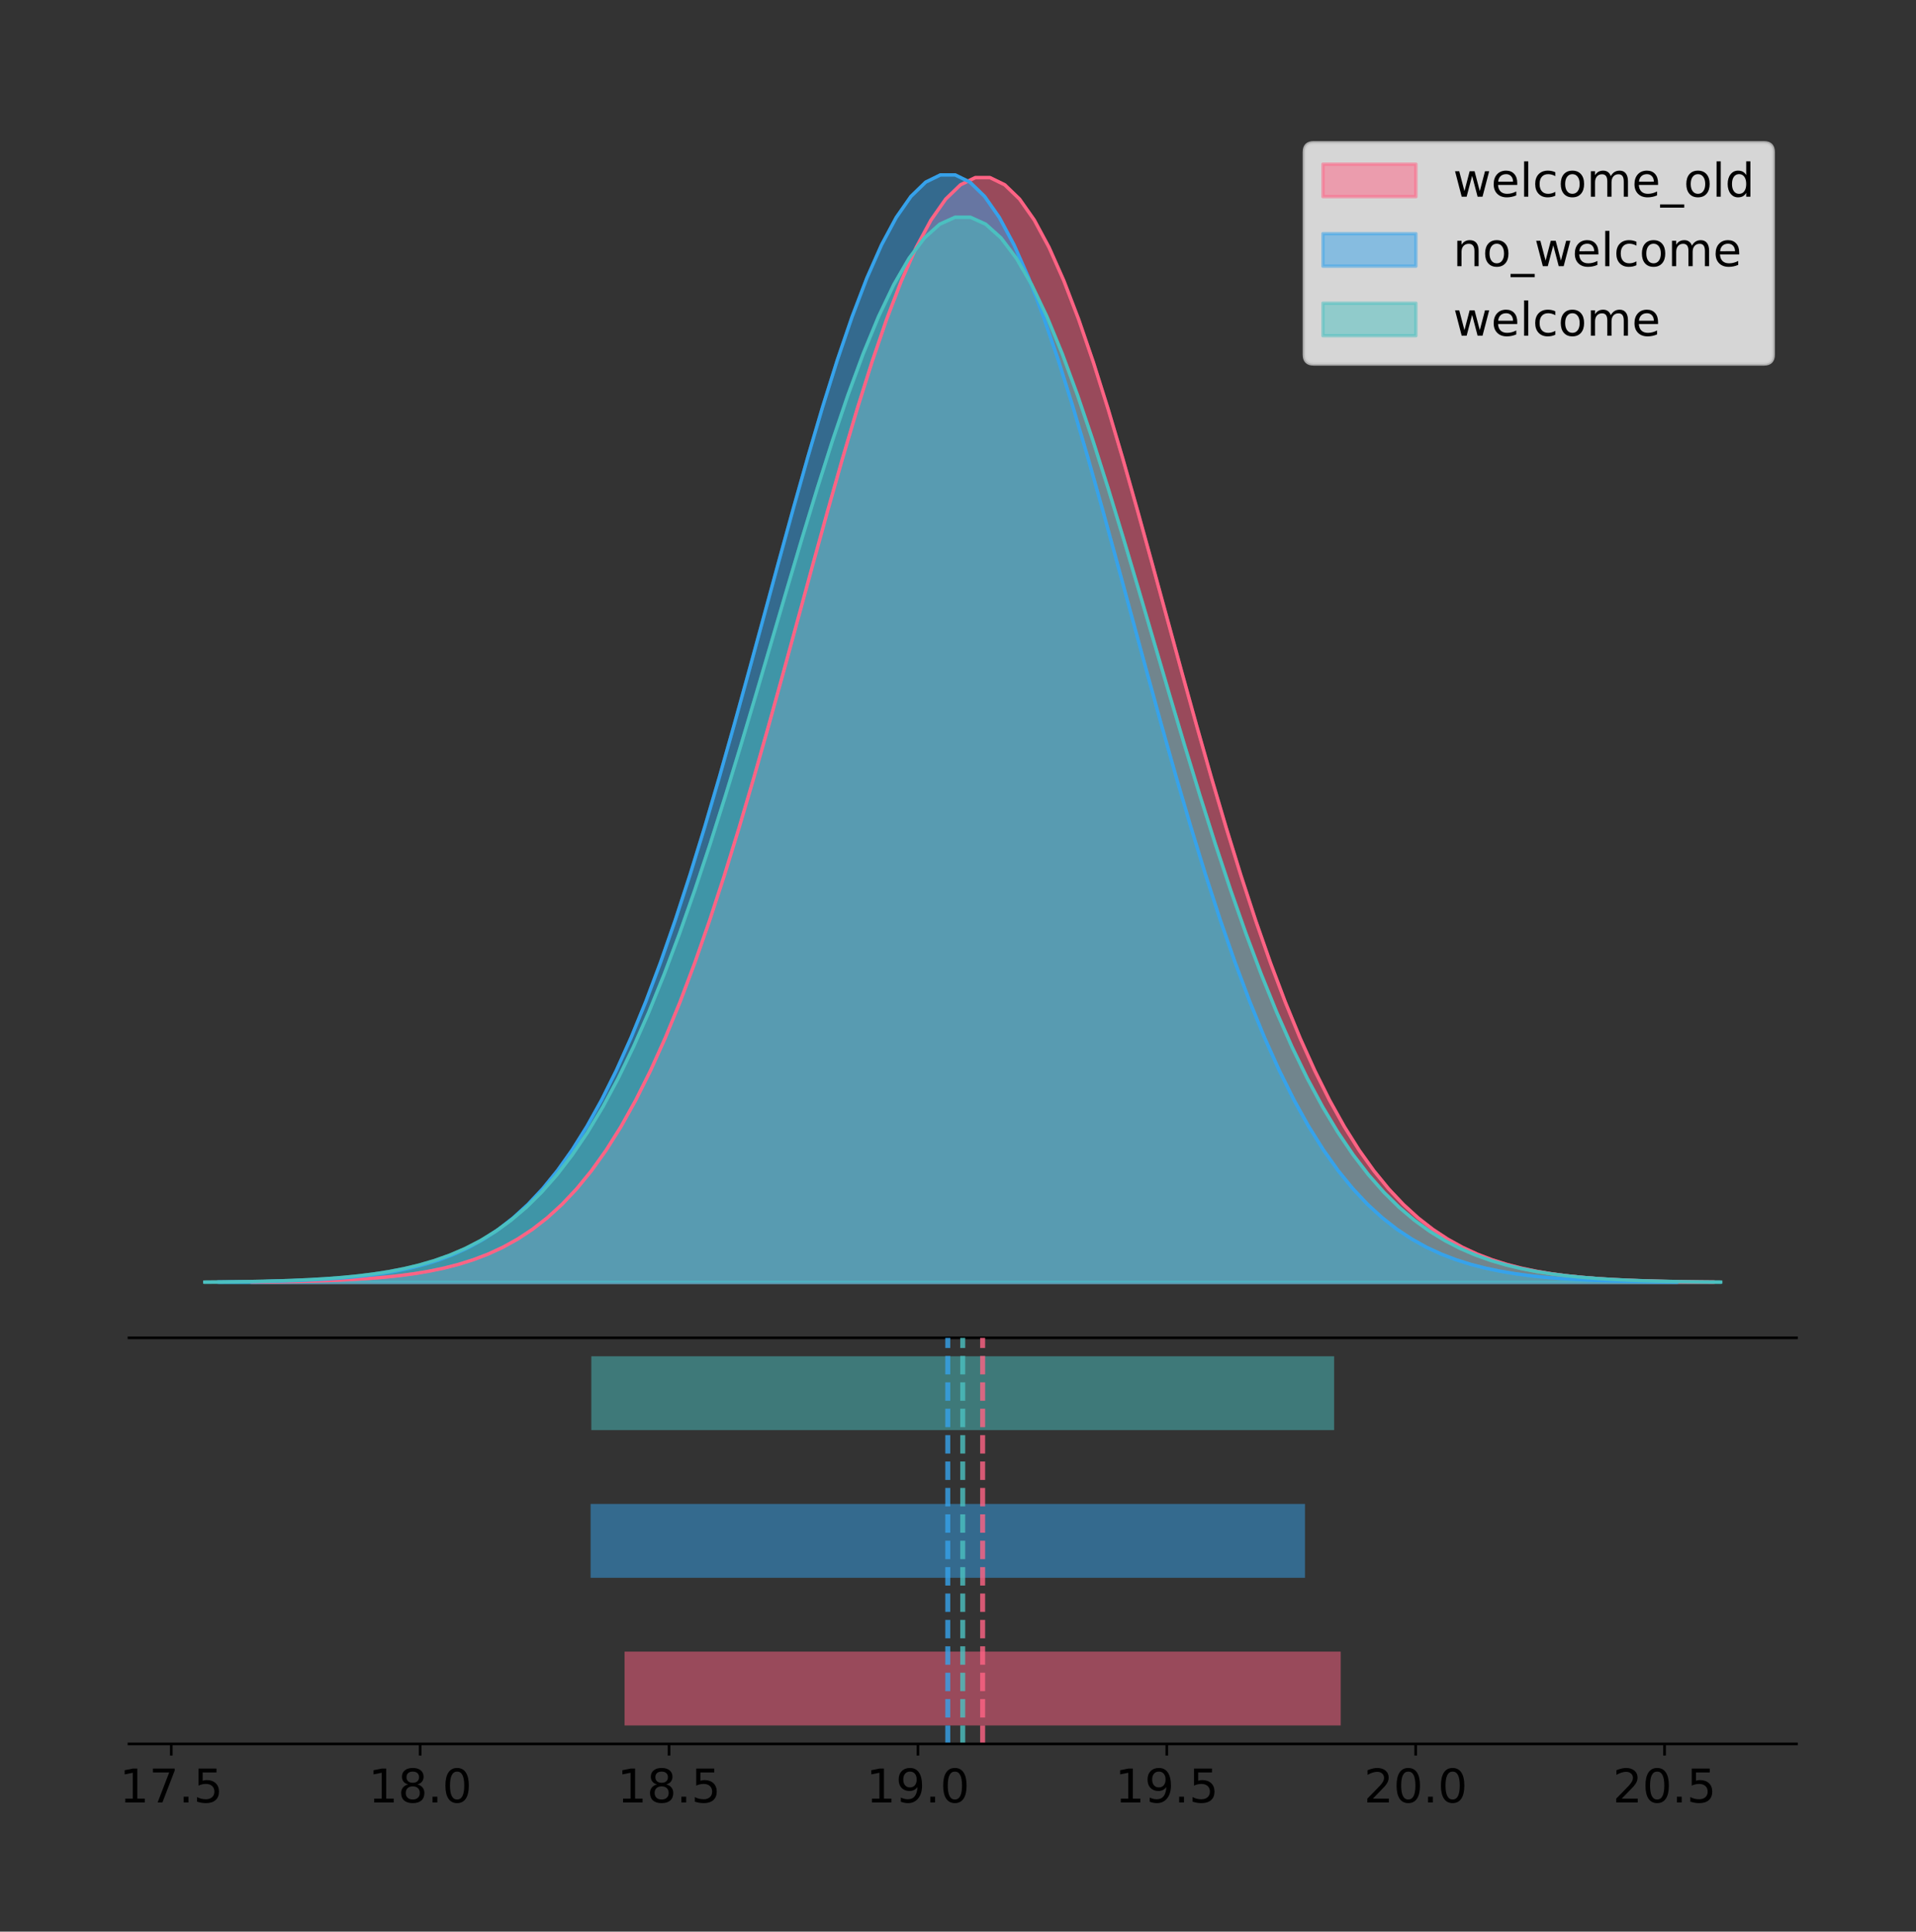 <?xml version="1.0" encoding="utf-8" standalone="no"?>
<!DOCTYPE svg PUBLIC "-//W3C//DTD SVG 1.1//EN"
  "http://www.w3.org/Graphics/SVG/1.1/DTD/svg11.dtd">
<!-- Created with matplotlib (https://matplotlib.org/) -->
<svg height="581.789pt" version="1.1" viewBox="0 0 577.043 581.789" width="577.043pt" xmlns="http://www.w3.org/2000/svg" xmlns:xlink="http://www.w3.org/1999/xlink">
 <rect x="0" y="0" width="577.043" height="581.789" fill="#333333" stroke="none"/>
 <defs>
  <style type="text/css">
*{stroke-linecap:butt;stroke-linejoin:round;}
  </style>
 </defs>
 <g id="figure_1">
  <g id="patch_1">
   <path d="M 0 581.789 
L 577.043 581.789 
L 577.043 0 
L 0 0 
z
" style="fill:none;"/>
  </g>
  <g id="axes_1">
   <g id="patch_2">
    <path d="M 38.843 402.93 
L 541.043 402.93 
L 541.043 36 
L 38.843 36 
z
" style="fill:none;"/>
   </g>
   <g id="PolyCollection_1">
    <defs>
     <path d="M 75.854 -195.538 
L 75.854 -195.65 
L 80.301 -195.692 
L 84.747 -195.748 
L 89.193 -195.824 
L 93.639 -195.924 
L 98.085 -196.056 
L 102.531 -196.229 
L 106.977 -196.453 
L 111.424 -196.741 
L 115.87 -197.111 
L 120.316 -197.58 
L 124.762 -198.173 
L 129.208 -198.915 
L 133.654 -199.837 
L 138.101 -200.977 
L 142.547 -202.373 
L 146.993 -204.072 
L 151.439 -206.125 
L 155.885 -208.585 
L 160.331 -211.512 
L 164.778 -214.969 
L 169.224 -219.02 
L 173.67 -223.731 
L 178.116 -229.167 
L 182.562 -235.39 
L 187.008 -242.457 
L 191.454 -250.417 
L 195.901 -259.311 
L 200.347 -269.163 
L 204.793 -279.984 
L 209.239 -291.765 
L 213.685 -304.476 
L 218.131 -318.064 
L 222.578 -332.449 
L 227.024 -347.527 
L 231.47 -363.168 
L 235.916 -379.215 
L 240.362 -395.488 
L 244.808 -411.786 
L 249.254 -427.89 
L 253.701 -443.569 
L 258.147 -458.583 
L 262.593 -472.689 
L 267.039 -485.652 
L 271.485 -497.244 
L 275.931 -507.257 
L 280.378 -515.506 
L 284.824 -521.836 
L 289.27 -526.126 
L 293.716 -528.291 
L 298.162 -528.291 
L 302.608 -526.126 
L 307.054 -521.836 
L 311.501 -515.506 
L 315.947 -507.257 
L 320.393 -497.244 
L 324.839 -485.652 
L 329.285 -472.689 
L 333.731 -458.583 
L 338.178 -443.569 
L 342.624 -427.89 
L 347.07 -411.786 
L 351.516 -395.488 
L 355.962 -379.215 
L 360.408 -363.168 
L 364.854 -347.527 
L 369.301 -332.449 
L 373.747 -318.064 
L 378.193 -304.476 
L 382.639 -291.765 
L 387.085 -279.984 
L 391.531 -269.163 
L 395.978 -259.311 
L 400.424 -250.417 
L 404.87 -242.457 
L 409.316 -235.39 
L 413.762 -229.167 
L 418.208 -223.731 
L 422.654 -219.02 
L 427.101 -214.969 
L 431.547 -211.512 
L 435.993 -208.585 
L 440.439 -206.125 
L 444.885 -204.072 
L 449.331 -202.373 
L 453.778 -200.977 
L 458.224 -199.837 
L 462.67 -198.915 
L 467.116 -198.173 
L 471.562 -197.58 
L 476.008 -197.111 
L 480.454 -196.741 
L 484.901 -196.453 
L 489.347 -196.229 
L 493.793 -196.056 
L 498.239 -195.924 
L 502.685 -195.824 
L 507.131 -195.748 
L 511.578 -195.692 
L 516.024 -195.65 
L 516.024 -195.538 
L 516.024 -195.538 
L 511.578 -195.538 
L 507.131 -195.538 
L 502.685 -195.538 
L 498.239 -195.538 
L 493.793 -195.538 
L 489.347 -195.538 
L 484.901 -195.538 
L 480.454 -195.538 
L 476.008 -195.538 
L 471.562 -195.538 
L 467.116 -195.538 
L 462.67 -195.538 
L 458.224 -195.538 
L 453.778 -195.538 
L 449.331 -195.538 
L 444.885 -195.538 
L 440.439 -195.538 
L 435.993 -195.538 
L 431.547 -195.538 
L 427.101 -195.538 
L 422.654 -195.538 
L 418.208 -195.538 
L 413.762 -195.538 
L 409.316 -195.538 
L 404.87 -195.538 
L 400.424 -195.538 
L 395.978 -195.538 
L 391.531 -195.538 
L 387.085 -195.538 
L 382.639 -195.538 
L 378.193 -195.538 
L 373.747 -195.538 
L 369.301 -195.538 
L 364.854 -195.538 
L 360.408 -195.538 
L 355.962 -195.538 
L 351.516 -195.538 
L 347.07 -195.538 
L 342.624 -195.538 
L 338.178 -195.538 
L 333.731 -195.538 
L 329.285 -195.538 
L 324.839 -195.538 
L 320.393 -195.538 
L 315.947 -195.538 
L 311.501 -195.538 
L 307.054 -195.538 
L 302.608 -195.538 
L 298.162 -195.538 
L 293.716 -195.538 
L 289.27 -195.538 
L 284.824 -195.538 
L 280.378 -195.538 
L 275.931 -195.538 
L 271.485 -195.538 
L 267.039 -195.538 
L 262.593 -195.538 
L 258.147 -195.538 
L 253.701 -195.538 
L 249.254 -195.538 
L 244.808 -195.538 
L 240.362 -195.538 
L 235.916 -195.538 
L 231.47 -195.538 
L 227.024 -195.538 
L 222.578 -195.538 
L 218.131 -195.538 
L 213.685 -195.538 
L 209.239 -195.538 
L 204.793 -195.538 
L 200.347 -195.538 
L 195.901 -195.538 
L 191.454 -195.538 
L 187.008 -195.538 
L 182.562 -195.538 
L 178.116 -195.538 
L 173.67 -195.538 
L 169.224 -195.538 
L 164.778 -195.538 
L 160.331 -195.538 
L 155.885 -195.538 
L 151.439 -195.538 
L 146.993 -195.538 
L 142.547 -195.538 
L 138.101 -195.538 
L 133.654 -195.538 
L 129.208 -195.538 
L 124.762 -195.538 
L 120.316 -195.538 
L 115.87 -195.538 
L 111.424 -195.538 
L 106.977 -195.538 
L 102.531 -195.538 
L 98.085 -195.538 
L 93.639 -195.538 
L 89.193 -195.538 
L 84.747 -195.538 
L 80.301 -195.538 
L 75.854 -195.538 
z
" id="m15dce38a5e" style="stroke:#ff6384;stroke-opacity:0.5;"/>
    </defs>
    <g clip-path="url(#p33abbabe41)">
     <use style="fill:#ff6384;fill-opacity:0.5;stroke:#ff6384;stroke-opacity:0.5;" x="0" xlink:href="#m15dce38a5e" y="581.789"/>
    </g>
   </g>
   <g id="PolyCollection_2">
    <defs>
     <path d="M 65.901 -195.538 
L 65.901 -195.65 
L 70.337 -195.692 
L 74.772 -195.749 
L 79.207 -195.825 
L 83.642 -195.925 
L 88.077 -196.058 
L 92.513 -196.23 
L 96.948 -196.455 
L 101.383 -196.744 
L 105.818 -197.115 
L 110.254 -197.585 
L 114.689 -198.179 
L 119.124 -198.923 
L 123.559 -199.848 
L 127.995 -200.99 
L 132.43 -202.39 
L 136.865 -204.093 
L 141.3 -206.151 
L 145.736 -208.617 
L 150.171 -211.552 
L 154.606 -215.017 
L 159.041 -219.078 
L 163.476 -223.801 
L 167.912 -229.25 
L 172.347 -235.488 
L 176.782 -242.572 
L 181.217 -250.552 
L 185.653 -259.468 
L 190.088 -269.344 
L 194.523 -280.192 
L 198.958 -292.002 
L 203.394 -304.744 
L 207.829 -318.365 
L 212.264 -332.786 
L 216.699 -347.901 
L 221.134 -363.58 
L 225.57 -379.667 
L 230.005 -395.98 
L 234.44 -412.318 
L 238.875 -428.462 
L 243.311 -444.18 
L 247.746 -459.23 
L 252.181 -473.372 
L 256.616 -486.366 
L 261.052 -497.987 
L 265.487 -508.025 
L 269.922 -516.294 
L 274.357 -522.64 
L 278.793 -526.94 
L 283.228 -529.111 
L 287.663 -529.111 
L 292.098 -526.94 
L 296.533 -522.64 
L 300.969 -516.294 
L 305.404 -508.025 
L 309.839 -497.987 
L 314.274 -486.366 
L 318.71 -473.372 
L 323.145 -459.23 
L 327.58 -444.18 
L 332.015 -428.462 
L 336.451 -412.318 
L 340.886 -395.98 
L 345.321 -379.667 
L 349.756 -363.58 
L 354.191 -347.901 
L 358.627 -332.786 
L 363.062 -318.365 
L 367.497 -304.744 
L 371.932 -292.002 
L 376.368 -280.192 
L 380.803 -269.344 
L 385.238 -259.468 
L 389.673 -250.552 
L 394.109 -242.572 
L 398.544 -235.488 
L 402.979 -229.25 
L 407.414 -223.801 
L 411.85 -219.078 
L 416.285 -215.017 
L 420.72 -211.552 
L 425.155 -208.617 
L 429.59 -206.151 
L 434.026 -204.093 
L 438.461 -202.39 
L 442.896 -200.99 
L 447.331 -199.848 
L 451.767 -198.923 
L 456.202 -198.179 
L 460.637 -197.585 
L 465.072 -197.115 
L 469.508 -196.744 
L 473.943 -196.455 
L 478.378 -196.23 
L 482.813 -196.058 
L 487.248 -195.925 
L 491.684 -195.825 
L 496.119 -195.749 
L 500.554 -195.692 
L 504.989 -195.65 
L 504.989 -195.538 
L 504.989 -195.538 
L 500.554 -195.538 
L 496.119 -195.538 
L 491.684 -195.538 
L 487.248 -195.538 
L 482.813 -195.538 
L 478.378 -195.538 
L 473.943 -195.538 
L 469.508 -195.538 
L 465.072 -195.538 
L 460.637 -195.538 
L 456.202 -195.538 
L 451.767 -195.538 
L 447.331 -195.538 
L 442.896 -195.538 
L 438.461 -195.538 
L 434.026 -195.538 
L 429.59 -195.538 
L 425.155 -195.538 
L 420.72 -195.538 
L 416.285 -195.538 
L 411.85 -195.538 
L 407.414 -195.538 
L 402.979 -195.538 
L 398.544 -195.538 
L 394.109 -195.538 
L 389.673 -195.538 
L 385.238 -195.538 
L 380.803 -195.538 
L 376.368 -195.538 
L 371.932 -195.538 
L 367.497 -195.538 
L 363.062 -195.538 
L 358.627 -195.538 
L 354.191 -195.538 
L 349.756 -195.538 
L 345.321 -195.538 
L 340.886 -195.538 
L 336.451 -195.538 
L 332.015 -195.538 
L 327.58 -195.538 
L 323.145 -195.538 
L 318.71 -195.538 
L 314.274 -195.538 
L 309.839 -195.538 
L 305.404 -195.538 
L 300.969 -195.538 
L 296.533 -195.538 
L 292.098 -195.538 
L 287.663 -195.538 
L 283.228 -195.538 
L 278.793 -195.538 
L 274.357 -195.538 
L 269.922 -195.538 
L 265.487 -195.538 
L 261.052 -195.538 
L 256.616 -195.538 
L 252.181 -195.538 
L 247.746 -195.538 
L 243.311 -195.538 
L 238.875 -195.538 
L 234.44 -195.538 
L 230.005 -195.538 
L 225.57 -195.538 
L 221.134 -195.538 
L 216.699 -195.538 
L 212.264 -195.538 
L 207.829 -195.538 
L 203.394 -195.538 
L 198.958 -195.538 
L 194.523 -195.538 
L 190.088 -195.538 
L 185.653 -195.538 
L 181.217 -195.538 
L 176.782 -195.538 
L 172.347 -195.538 
L 167.912 -195.538 
L 163.476 -195.538 
L 159.041 -195.538 
L 154.606 -195.538 
L 150.171 -195.538 
L 145.736 -195.538 
L 141.3 -195.538 
L 136.865 -195.538 
L 132.43 -195.538 
L 127.995 -195.538 
L 123.559 -195.538 
L 119.124 -195.538 
L 114.689 -195.538 
L 110.254 -195.538 
L 105.818 -195.538 
L 101.383 -195.538 
L 96.948 -195.538 
L 92.513 -195.538 
L 88.077 -195.538 
L 83.642 -195.538 
L 79.207 -195.538 
L 74.772 -195.538 
L 70.337 -195.538 
L 65.901 -195.538 
z
" id="m3695a8d9b0" style="stroke:#36a2eb;stroke-opacity:0.5;"/>
    </defs>
    <g clip-path="url(#p33abbabe41)">
     <use style="fill:#36a2eb;fill-opacity:0.5;stroke:#36a2eb;stroke-opacity:0.5;" x="0" xlink:href="#m3695a8d9b0" y="581.789"/>
    </g>
   </g>
   <g id="PolyCollection_3">
    <defs>
     <path d="M 61.67 -195.538 
L 61.67 -195.646 
L 66.282 -195.686 
L 70.893 -195.741 
L 75.505 -195.814 
L 80.116 -195.91 
L 84.728 -196.038 
L 89.339 -196.204 
L 93.951 -196.42 
L 98.563 -196.698 
L 103.174 -197.054 
L 107.786 -197.507 
L 112.397 -198.078 
L 117.009 -198.793 
L 121.62 -199.683 
L 126.232 -200.782 
L 130.843 -202.128 
L 135.455 -203.766 
L 140.067 -205.745 
L 144.678 -208.117 
L 149.29 -210.939 
L 153.901 -214.272 
L 158.513 -218.178 
L 163.124 -222.72 
L 167.736 -227.961 
L 172.348 -233.96 
L 176.959 -240.774 
L 181.571 -248.449 
L 186.182 -257.023 
L 190.794 -266.522 
L 195.405 -276.955 
L 200.017 -288.314 
L 204.629 -300.569 
L 209.24 -313.669 
L 213.852 -327.538 
L 218.463 -342.075 
L 223.075 -357.155 
L 227.686 -372.626 
L 232.298 -388.316 
L 236.91 -404.029 
L 241.521 -419.556 
L 246.133 -434.672 
L 250.744 -449.147 
L 255.356 -462.748 
L 259.967 -475.245 
L 264.579 -486.422 
L 269.191 -496.076 
L 273.802 -504.029 
L 278.414 -510.132 
L 283.025 -514.268 
L 287.637 -516.356 
L 292.248 -516.356 
L 296.86 -514.268 
L 301.472 -510.132 
L 306.083 -504.029 
L 310.695 -496.076 
L 315.306 -486.422 
L 319.918 -475.245 
L 324.529 -462.748 
L 329.141 -449.147 
L 333.753 -434.672 
L 338.364 -419.556 
L 342.976 -404.029 
L 347.587 -388.316 
L 352.199 -372.626 
L 356.81 -357.155 
L 361.422 -342.075 
L 366.034 -327.538 
L 370.645 -313.669 
L 375.257 -300.569 
L 379.868 -288.314 
L 384.48 -276.955 
L 389.091 -266.522 
L 393.703 -257.023 
L 398.315 -248.449 
L 402.926 -240.774 
L 407.538 -233.96 
L 412.149 -227.961 
L 416.761 -222.72 
L 421.372 -218.178 
L 425.984 -214.272 
L 430.596 -210.939 
L 435.207 -208.117 
L 439.819 -205.745 
L 444.43 -203.766 
L 449.042 -202.128 
L 453.653 -200.782 
L 458.265 -199.683 
L 462.877 -198.793 
L 467.488 -198.078 
L 472.1 -197.507 
L 476.711 -197.054 
L 481.323 -196.698 
L 485.934 -196.42 
L 490.546 -196.204 
L 495.158 -196.038 
L 499.769 -195.91 
L 504.381 -195.814 
L 508.992 -195.741 
L 513.604 -195.686 
L 518.215 -195.646 
L 518.215 -195.538 
L 518.215 -195.538 
L 513.604 -195.538 
L 508.992 -195.538 
L 504.381 -195.538 
L 499.769 -195.538 
L 495.158 -195.538 
L 490.546 -195.538 
L 485.934 -195.538 
L 481.323 -195.538 
L 476.711 -195.538 
L 472.1 -195.538 
L 467.488 -195.538 
L 462.877 -195.538 
L 458.265 -195.538 
L 453.653 -195.538 
L 449.042 -195.538 
L 444.43 -195.538 
L 439.819 -195.538 
L 435.207 -195.538 
L 430.596 -195.538 
L 425.984 -195.538 
L 421.372 -195.538 
L 416.761 -195.538 
L 412.149 -195.538 
L 407.538 -195.538 
L 402.926 -195.538 
L 398.315 -195.538 
L 393.703 -195.538 
L 389.091 -195.538 
L 384.48 -195.538 
L 379.868 -195.538 
L 375.257 -195.538 
L 370.645 -195.538 
L 366.034 -195.538 
L 361.422 -195.538 
L 356.81 -195.538 
L 352.199 -195.538 
L 347.587 -195.538 
L 342.976 -195.538 
L 338.364 -195.538 
L 333.753 -195.538 
L 329.141 -195.538 
L 324.529 -195.538 
L 319.918 -195.538 
L 315.306 -195.538 
L 310.695 -195.538 
L 306.083 -195.538 
L 301.472 -195.538 
L 296.86 -195.538 
L 292.248 -195.538 
L 287.637 -195.538 
L 283.025 -195.538 
L 278.414 -195.538 
L 273.802 -195.538 
L 269.191 -195.538 
L 264.579 -195.538 
L 259.967 -195.538 
L 255.356 -195.538 
L 250.744 -195.538 
L 246.133 -195.538 
L 241.521 -195.538 
L 236.91 -195.538 
L 232.298 -195.538 
L 227.686 -195.538 
L 223.075 -195.538 
L 218.463 -195.538 
L 213.852 -195.538 
L 209.24 -195.538 
L 204.629 -195.538 
L 200.017 -195.538 
L 195.405 -195.538 
L 190.794 -195.538 
L 186.182 -195.538 
L 181.571 -195.538 
L 176.959 -195.538 
L 172.348 -195.538 
L 167.736 -195.538 
L 163.124 -195.538 
L 158.513 -195.538 
L 153.901 -195.538 
L 149.29 -195.538 
L 144.678 -195.538 
L 140.067 -195.538 
L 135.455 -195.538 
L 130.843 -195.538 
L 126.232 -195.538 
L 121.62 -195.538 
L 117.009 -195.538 
L 112.397 -195.538 
L 107.786 -195.538 
L 103.174 -195.538 
L 98.563 -195.538 
L 93.951 -195.538 
L 89.339 -195.538 
L 84.728 -195.538 
L 80.116 -195.538 
L 75.505 -195.538 
L 70.893 -195.538 
L 66.282 -195.538 
L 61.67 -195.538 
z
" id="m9147c42303" style="stroke:#4bc0c0;stroke-opacity:0.5;"/>
    </defs>
    <g clip-path="url(#p33abbabe41)">
     <use style="fill:#4bc0c0;fill-opacity:0.5;stroke:#4bc0c0;stroke-opacity:0.5;" x="0" xlink:href="#m9147c42303" y="581.789"/>
    </g>
   </g>
   <g id="line2d_1">
    <path clip-path="url(#p33abbabe41)" d="M 75.854 386.14 
L 80.301 386.098 
L 84.747 386.041 
L 89.193 385.965 
L 93.639 385.865 
L 98.085 385.733 
L 102.531 385.561 
L 106.977 385.337 
L 111.424 385.048 
L 115.87 384.679 
L 120.316 384.209 
L 124.762 383.617 
L 129.208 382.875 
L 133.654 381.952 
L 138.101 380.813 
L 142.547 379.416 
L 146.993 377.717 
L 151.439 375.665 
L 155.885 373.204 
L 160.331 370.277 
L 164.778 366.82 
L 169.224 362.769 
L 173.67 358.058 
L 178.116 352.622 
L 182.562 346.399 
L 187.008 339.333 
L 191.454 331.372 
L 195.901 322.479 
L 200.347 312.626 
L 204.793 301.805 
L 209.239 290.024 
L 213.685 277.313 
L 218.131 263.726 
L 222.578 249.341 
L 227.024 234.262 
L 231.47 218.622 
L 235.916 202.575 
L 240.362 186.302 
L 244.808 170.004 
L 249.254 153.899 
L 253.701 138.22 
L 258.147 123.207 
L 262.593 109.1 
L 267.039 96.138 
L 271.485 84.546 
L 275.931 74.532 
L 280.378 66.283 
L 284.824 59.953 
L 289.27 55.664 
L 293.716 53.498 
L 298.162 53.498 
L 302.608 55.664 
L 307.054 59.953 
L 311.501 66.283 
L 315.947 74.532 
L 320.393 84.546 
L 324.839 96.138 
L 329.285 109.1 
L 333.731 123.207 
L 338.178 138.22 
L 342.624 153.899 
L 347.07 170.004 
L 351.516 186.302 
L 355.962 202.575 
L 360.408 218.622 
L 364.854 234.262 
L 369.301 249.341 
L 373.747 263.726 
L 378.193 277.313 
L 382.639 290.024 
L 387.085 301.805 
L 391.531 312.626 
L 395.978 322.479 
L 400.424 331.372 
L 404.87 339.333 
L 409.316 346.399 
L 413.762 352.622 
L 418.208 358.058 
L 422.654 362.769 
L 427.101 366.82 
L 431.547 370.277 
L 435.993 373.204 
L 440.439 375.665 
L 444.885 377.717 
L 449.331 379.416 
L 453.778 380.813 
L 458.224 381.952 
L 462.67 382.875 
L 467.116 383.617 
L 471.562 384.209 
L 476.008 384.679 
L 480.454 385.048 
L 484.901 385.337 
L 489.347 385.561 
L 493.793 385.733 
L 498.239 385.865 
L 502.685 385.965 
L 507.131 386.041 
L 511.578 386.098 
L 516.024 386.14 
" style="fill:none;stroke:#ff6384;stroke-linecap:square;"/>
   </g>
   <g id="line2d_2">
    <path clip-path="url(#p33abbabe41)" d="M 65.901 386.139 
L 70.337 386.097 
L 74.772 386.04 
L 79.207 385.965 
L 83.642 385.864 
L 88.077 385.732 
L 92.513 385.559 
L 96.948 385.334 
L 101.383 385.045 
L 105.818 384.675 
L 110.254 384.204 
L 114.689 383.61 
L 119.124 382.867 
L 123.559 381.941 
L 127.995 380.799 
L 132.43 379.399 
L 136.865 377.696 
L 141.3 375.639 
L 145.736 373.172 
L 150.171 370.238 
L 154.606 366.772 
L 159.041 362.711 
L 163.476 357.989 
L 167.912 352.539 
L 172.347 346.301 
L 176.782 339.217 
L 181.217 331.237 
L 185.653 322.322 
L 190.088 312.445 
L 194.523 301.597 
L 198.958 289.787 
L 203.394 277.045 
L 207.829 263.424 
L 212.264 249.004 
L 216.699 233.888 
L 221.134 218.209 
L 225.57 202.123 
L 230.005 185.809 
L 234.44 169.471 
L 238.875 153.327 
L 243.311 137.61 
L 247.746 122.559 
L 252.181 108.418 
L 256.616 95.423 
L 261.052 83.803 
L 265.487 73.765 
L 269.922 65.495 
L 274.357 59.15 
L 278.793 54.85 
L 283.228 52.679 
L 287.663 52.679 
L 292.098 54.85 
L 296.533 59.15 
L 300.969 65.495 
L 305.404 73.765 
L 309.839 83.803 
L 314.274 95.423 
L 318.71 108.418 
L 323.145 122.559 
L 327.58 137.61 
L 332.015 153.327 
L 336.451 169.471 
L 340.886 185.809 
L 345.321 202.123 
L 349.756 218.209 
L 354.191 233.888 
L 358.627 249.004 
L 363.062 263.424 
L 367.497 277.045 
L 371.932 289.787 
L 376.368 301.597 
L 380.803 312.445 
L 385.238 322.322 
L 389.673 331.237 
L 394.109 339.217 
L 398.544 346.301 
L 402.979 352.539 
L 407.414 357.989 
L 411.85 362.711 
L 416.285 366.772 
L 420.72 370.238 
L 425.155 373.172 
L 429.59 375.639 
L 434.026 377.696 
L 438.461 379.399 
L 442.896 380.799 
L 447.331 381.941 
L 451.767 382.867 
L 456.202 383.61 
L 460.637 384.204 
L 465.072 384.675 
L 469.508 385.045 
L 473.943 385.334 
L 478.378 385.559 
L 482.813 385.732 
L 487.248 385.864 
L 491.684 385.965 
L 496.119 386.04 
L 500.554 386.097 
L 504.989 386.139 
" style="fill:none;stroke:#36a2eb;stroke-linecap:square;"/>
   </g>
   <g id="line2d_3">
    <path clip-path="url(#p33abbabe41)" d="M 61.67 386.144 
L 66.282 386.103 
L 70.893 386.048 
L 75.505 385.976 
L 80.116 385.879 
L 84.728 385.752 
L 89.339 385.585 
L 93.951 385.369 
L 98.563 385.091 
L 103.174 384.735 
L 107.786 384.282 
L 112.397 383.711 
L 117.009 382.996 
L 121.62 382.106 
L 126.232 381.008 
L 130.843 379.661 
L 135.455 378.023 
L 140.067 376.044 
L 144.678 373.672 
L 149.29 370.85 
L 153.901 367.517 
L 158.513 363.611 
L 163.124 359.069 
L 167.736 353.829 
L 172.348 347.829 
L 176.959 341.016 
L 181.571 333.341 
L 186.182 324.766 
L 190.794 315.267 
L 195.405 304.834 
L 200.017 293.476 
L 204.629 281.221 
L 209.24 268.121 
L 213.852 254.252 
L 218.463 239.714 
L 223.075 224.635 
L 227.686 209.163 
L 232.298 193.474 
L 236.91 177.76 
L 241.521 162.234 
L 246.133 147.117 
L 250.744 132.642 
L 255.356 119.042 
L 259.967 106.544 
L 264.579 95.368 
L 269.191 85.714 
L 273.802 77.76 
L 278.414 71.657 
L 283.025 67.522 
L 287.637 65.434 
L 292.248 65.434 
L 296.86 67.522 
L 301.472 71.657 
L 306.083 77.76 
L 310.695 85.714 
L 315.306 95.368 
L 319.918 106.544 
L 324.529 119.042 
L 329.141 132.642 
L 333.753 147.117 
L 338.364 162.234 
L 342.976 177.76 
L 347.587 193.474 
L 352.199 209.163 
L 356.81 224.635 
L 361.422 239.714 
L 366.034 254.252 
L 370.645 268.121 
L 375.257 281.221 
L 379.868 293.476 
L 384.48 304.834 
L 389.091 315.267 
L 393.703 324.766 
L 398.315 333.341 
L 402.926 341.016 
L 407.538 347.829 
L 412.149 353.829 
L 416.761 359.069 
L 421.372 363.611 
L 425.984 367.517 
L 430.596 370.85 
L 435.207 373.672 
L 439.819 376.044 
L 444.43 378.023 
L 449.042 379.661 
L 453.653 381.008 
L 458.265 382.106 
L 462.877 382.996 
L 467.488 383.711 
L 472.1 384.282 
L 476.711 384.735 
L 481.323 385.091 
L 485.934 385.369 
L 490.546 385.585 
L 495.158 385.752 
L 499.769 385.879 
L 504.381 385.976 
L 508.992 386.048 
L 513.604 386.103 
L 518.215 386.144 
" style="fill:none;stroke:#4bc0c0;stroke-linecap:square;"/>
   </g>
   <g id="patch_3">
    <path d="M 38.843 402.93 
L 541.043 402.93 
" style="fill:none;stroke:#000000;stroke-linecap:square;stroke-linejoin:miter;stroke-width:0.8;"/>
   </g>
   <g id="legend_1">
    <g id="patch_4">
     <path d="M 395.631 109.627 
L 531.243 109.627 
Q 534.043 109.627 534.043 106.827 
L 534.043 45.8 
Q 534.043 43 531.243 43 
L 395.631 43 
Q 392.831 43 392.831 45.8 
L 392.831 106.827 
Q 392.831 109.627 395.631 109.627 
z
" style="fill:#ffffff;opacity:0.8;stroke:#cccccc;stroke-linejoin:miter;"/>
    </g>
    <g id="patch_5">
     <path d="M 398.431 59.238 
L 426.431 59.238 
L 426.431 49.438 
L 398.431 49.438 
z
" style="fill:#ff6384;opacity:0.5;stroke:#ff6384;stroke-linejoin:miter;"/>
    </g>
    <g id="text_1">
     <!-- welcome_old -->
     <defs>
      <path d="M 4.203 54.688 
L 13.188 54.688 
L 24.422 12.016 
L 35.594 54.688 
L 46.188 54.688 
L 57.422 12.016 
L 68.609 54.688 
L 77.594 54.688 
L 63.281 0 
L 52.688 0 
L 40.922 44.828 
L 29.109 0 
L 18.5 0 
z
" id="DejaVuSans-119"/>
      <path d="M 56.203 29.594 
L 56.203 25.203 
L 14.891 25.203 
Q 15.484 15.922 20.484 11.062 
Q 25.484 6.203 34.422 6.203 
Q 39.594 6.203 44.453 7.469 
Q 49.312 8.734 54.109 11.281 
L 54.109 2.781 
Q 49.266 0.734 44.188 -0.344 
Q 39.109 -1.422 33.891 -1.422 
Q 20.797 -1.422 13.156 6.188 
Q 5.516 13.812 5.516 26.812 
Q 5.516 40.234 12.766 48.109 
Q 20.016 56 32.328 56 
Q 43.359 56 49.781 48.891 
Q 56.203 41.797 56.203 29.594 
z
M 47.219 32.234 
Q 47.125 39.594 43.094 43.984 
Q 39.062 48.391 32.422 48.391 
Q 24.906 48.391 20.391 44.141 
Q 15.875 39.891 15.188 32.172 
z
" id="DejaVuSans-101"/>
      <path d="M 9.422 75.984 
L 18.406 75.984 
L 18.406 0 
L 9.422 0 
z
" id="DejaVuSans-108"/>
      <path d="M 48.781 52.594 
L 48.781 44.188 
Q 44.969 46.297 41.141 47.344 
Q 37.312 48.391 33.406 48.391 
Q 24.656 48.391 19.812 42.844 
Q 14.984 37.312 14.984 27.297 
Q 14.984 17.281 19.812 11.734 
Q 24.656 6.203 33.406 6.203 
Q 37.312 6.203 41.141 7.25 
Q 44.969 8.297 48.781 10.406 
L 48.781 2.094 
Q 45.016 0.344 40.984 -0.531 
Q 36.969 -1.422 32.422 -1.422 
Q 20.062 -1.422 12.781 6.344 
Q 5.516 14.109 5.516 27.297 
Q 5.516 40.672 12.859 48.328 
Q 20.219 56 33.016 56 
Q 37.156 56 41.109 55.141 
Q 45.062 54.297 48.781 52.594 
z
" id="DejaVuSans-99"/>
      <path d="M 30.609 48.391 
Q 23.391 48.391 19.188 42.75 
Q 14.984 37.109 14.984 27.297 
Q 14.984 17.484 19.156 11.844 
Q 23.344 6.203 30.609 6.203 
Q 37.797 6.203 41.984 11.859 
Q 46.188 17.531 46.188 27.297 
Q 46.188 37.016 41.984 42.703 
Q 37.797 48.391 30.609 48.391 
z
M 30.609 56 
Q 42.328 56 49.016 48.375 
Q 55.719 40.766 55.719 27.297 
Q 55.719 13.875 49.016 6.219 
Q 42.328 -1.422 30.609 -1.422 
Q 18.844 -1.422 12.172 6.219 
Q 5.516 13.875 5.516 27.297 
Q 5.516 40.766 12.172 48.375 
Q 18.844 56 30.609 56 
z
" id="DejaVuSans-111"/>
      <path d="M 52 44.188 
Q 55.375 50.25 60.062 53.125 
Q 64.75 56 71.094 56 
Q 79.641 56 84.281 50.016 
Q 88.922 44.047 88.922 33.016 
L 88.922 0 
L 79.891 0 
L 79.891 32.719 
Q 79.891 40.578 77.094 44.375 
Q 74.312 48.188 68.609 48.188 
Q 61.625 48.188 57.562 43.547 
Q 53.516 38.922 53.516 30.906 
L 53.516 0 
L 44.484 0 
L 44.484 32.719 
Q 44.484 40.625 41.703 44.406 
Q 38.922 48.188 33.109 48.188 
Q 26.219 48.188 22.156 43.531 
Q 18.109 38.875 18.109 30.906 
L 18.109 0 
L 9.078 0 
L 9.078 54.688 
L 18.109 54.688 
L 18.109 46.188 
Q 21.188 51.219 25.484 53.609 
Q 29.781 56 35.688 56 
Q 41.656 56 45.828 52.969 
Q 50 49.953 52 44.188 
z
" id="DejaVuSans-109"/>
      <path d="M 50.984 -16.609 
L 50.984 -23.578 
L -0.984 -23.578 
L -0.984 -16.609 
z
" id="DejaVuSans-95"/>
      <path d="M 45.406 46.391 
L 45.406 75.984 
L 54.391 75.984 
L 54.391 0 
L 45.406 0 
L 45.406 8.203 
Q 42.578 3.328 38.25 0.953 
Q 33.938 -1.422 27.875 -1.422 
Q 17.969 -1.422 11.734 6.484 
Q 5.516 14.406 5.516 27.297 
Q 5.516 40.188 11.734 48.094 
Q 17.969 56 27.875 56 
Q 33.938 56 38.25 53.625 
Q 42.578 51.266 45.406 46.391 
z
M 14.797 27.297 
Q 14.797 17.391 18.875 11.75 
Q 22.953 6.109 30.078 6.109 
Q 37.203 6.109 41.297 11.75 
Q 45.406 17.391 45.406 27.297 
Q 45.406 37.203 41.297 42.844 
Q 37.203 48.484 30.078 48.484 
Q 22.953 48.484 18.875 42.844 
Q 14.797 37.203 14.797 27.297 
z
" id="DejaVuSans-100"/>
     </defs>
     <g transform="translate(437.631 59.238)scale(0.14 -0.14)">
      <use xlink:href="#DejaVuSans-119"/>
      <use x="81.787" xlink:href="#DejaVuSans-101"/>
      <use x="143.311" xlink:href="#DejaVuSans-108"/>
      <use x="171.094" xlink:href="#DejaVuSans-99"/>
      <use x="226.074" xlink:href="#DejaVuSans-111"/>
      <use x="287.256" xlink:href="#DejaVuSans-109"/>
      <use x="384.668" xlink:href="#DejaVuSans-101"/>
      <use x="446.191" xlink:href="#DejaVuSans-95"/>
      <use x="496.191" xlink:href="#DejaVuSans-111"/>
      <use x="557.373" xlink:href="#DejaVuSans-108"/>
      <use x="585.156" xlink:href="#DejaVuSans-100"/>
     </g>
    </g>
    <g id="patch_6">
     <path d="M 398.431 80.177 
L 426.431 80.177 
L 426.431 70.377 
L 398.431 70.377 
z
" style="fill:#36a2eb;opacity:0.5;stroke:#36a2eb;stroke-linejoin:miter;"/>
    </g>
    <g id="text_2">
     <!-- no_welcome -->
     <defs>
      <path d="M 54.891 33.016 
L 54.891 0 
L 45.906 0 
L 45.906 32.719 
Q 45.906 40.484 42.875 44.328 
Q 39.844 48.188 33.797 48.188 
Q 26.516 48.188 22.312 43.547 
Q 18.109 38.922 18.109 30.906 
L 18.109 0 
L 9.078 0 
L 9.078 54.688 
L 18.109 54.688 
L 18.109 46.188 
Q 21.344 51.125 25.703 53.562 
Q 30.078 56 35.797 56 
Q 45.219 56 50.047 50.172 
Q 54.891 44.344 54.891 33.016 
z
" id="DejaVuSans-110"/>
     </defs>
     <g transform="translate(437.631 80.177)scale(0.14 -0.14)">
      <use xlink:href="#DejaVuSans-110"/>
      <use x="63.379" xlink:href="#DejaVuSans-111"/>
      <use x="124.561" xlink:href="#DejaVuSans-95"/>
      <use x="174.561" xlink:href="#DejaVuSans-119"/>
      <use x="256.348" xlink:href="#DejaVuSans-101"/>
      <use x="317.871" xlink:href="#DejaVuSans-108"/>
      <use x="345.654" xlink:href="#DejaVuSans-99"/>
      <use x="400.635" xlink:href="#DejaVuSans-111"/>
      <use x="461.816" xlink:href="#DejaVuSans-109"/>
      <use x="559.229" xlink:href="#DejaVuSans-101"/>
     </g>
    </g>
    <g id="patch_7">
     <path d="M 398.431 101.115 
L 426.431 101.115 
L 426.431 91.315 
L 398.431 91.315 
z
" style="fill:#4bc0c0;opacity:0.5;stroke:#4bc0c0;stroke-linejoin:miter;"/>
    </g>
    <g id="text_3">
     <!-- welcome -->
     <g transform="translate(437.631 101.115)scale(0.14 -0.14)">
      <use xlink:href="#DejaVuSans-119"/>
      <use x="81.787" xlink:href="#DejaVuSans-101"/>
      <use x="143.311" xlink:href="#DejaVuSans-108"/>
      <use x="171.094" xlink:href="#DejaVuSans-99"/>
      <use x="226.074" xlink:href="#DejaVuSans-111"/>
      <use x="287.256" xlink:href="#DejaVuSans-109"/>
      <use x="384.668" xlink:href="#DejaVuSans-101"/>
     </g>
    </g>
   </g>
  </g>
  <g id="axes_2">
   <g id="patch_8">
    <path d="M 38.843 525.24 
L 541.043 525.24 
L 541.043 402.93 
L 38.843 402.93 
z
" style="fill:none;"/>
   </g>
   <g id="patch_9">
    <path clip-path="url(#pc1b7cab4fa)" d="M 188.098 519.68 
L 403.781 519.68 
L 403.781 497.442 
L 188.098 497.442 
z
" style="fill:#ff6384;opacity:0.5;"/>
   </g>
   <g id="patch_10">
    <path clip-path="url(#pc1b7cab4fa)" d="M 177.869 475.204 
L 393.022 475.204 
L 393.022 452.966 
L 177.869 452.966 
z
" style="fill:#36a2eb;opacity:0.5;"/>
   </g>
   <g id="patch_11">
    <path clip-path="url(#pc1b7cab4fa)" d="M 178.089 430.728 
L 401.796 430.728 
L 401.796 408.49 
L 178.089 408.49 
z
" style="fill:#4bc0c0;opacity:0.5;"/>
   </g>
   <g id="matplotlib.axis_1">
    <g id="xtick_1">
     <g id="line2d_4">
      <defs>
       <path d="M 0 0 
L 0 3.5 
" id="mf6696a4372" style="stroke:#000000;stroke-width:0.8;"/>
      </defs>
      <g>
       <use style="stroke:#000000;stroke-width:0.8;" x="51.586" xlink:href="#mf6696a4372" y="525.24"/>
      </g>
     </g>
     <g id="text_4">
      <!-- 17.5 -->
      <defs>
       <path d="M 12.406 8.297 
L 28.516 8.297 
L 28.516 63.922 
L 10.984 60.406 
L 10.984 69.391 
L 28.422 72.906 
L 38.281 72.906 
L 38.281 8.297 
L 54.391 8.297 
L 54.391 0 
L 12.406 0 
z
" id="DejaVuSans-49"/>
       <path d="M 8.203 72.906 
L 55.078 72.906 
L 55.078 68.703 
L 28.609 0 
L 18.312 0 
L 43.219 64.594 
L 8.203 64.594 
z
" id="DejaVuSans-55"/>
       <path d="M 10.688 12.406 
L 21 12.406 
L 21 0 
L 10.688 0 
z
" id="DejaVuSans-46"/>
       <path d="M 10.797 72.906 
L 49.516 72.906 
L 49.516 64.594 
L 19.828 64.594 
L 19.828 46.734 
Q 21.969 47.469 24.109 47.828 
Q 26.266 48.188 28.422 48.188 
Q 40.625 48.188 47.75 41.5 
Q 54.891 34.812 54.891 23.391 
Q 54.891 11.625 47.562 5.094 
Q 40.234 -1.422 26.906 -1.422 
Q 22.312 -1.422 17.547 -0.641 
Q 12.797 0.141 7.719 1.703 
L 7.719 11.625 
Q 12.109 9.234 16.797 8.062 
Q 21.484 6.891 26.703 6.891 
Q 35.156 6.891 40.078 11.328 
Q 45.016 15.766 45.016 23.391 
Q 45.016 31 40.078 35.438 
Q 35.156 39.891 26.703 39.891 
Q 22.75 39.891 18.812 39.016 
Q 14.891 38.141 10.797 36.281 
z
" id="DejaVuSans-53"/>
      </defs>
      <g transform="translate(36 542.878)scale(0.14 -0.14)">
       <use xlink:href="#DejaVuSans-49"/>
       <use x="63.623" xlink:href="#DejaVuSans-55"/>
       <use x="127.246" xlink:href="#DejaVuSans-46"/>
       <use x="159.033" xlink:href="#DejaVuSans-53"/>
      </g>
     </g>
    </g>
    <g id="xtick_2">
     <g id="line2d_5">
      <g>
       <use style="stroke:#000000;stroke-width:0.8;" x="126.541" xlink:href="#mf6696a4372" y="525.24"/>
      </g>
     </g>
     <g id="text_5">
      <!-- 18.0 -->
      <defs>
       <path d="M 31.781 34.625 
Q 24.75 34.625 20.719 30.859 
Q 16.703 27.094 16.703 20.516 
Q 16.703 13.922 20.719 10.156 
Q 24.75 6.391 31.781 6.391 
Q 38.812 6.391 42.859 10.172 
Q 46.922 13.969 46.922 20.516 
Q 46.922 27.094 42.891 30.859 
Q 38.875 34.625 31.781 34.625 
z
M 21.922 38.812 
Q 15.578 40.375 12.031 44.719 
Q 8.5 49.078 8.5 55.328 
Q 8.5 64.062 14.719 69.141 
Q 20.953 74.219 31.781 74.219 
Q 42.672 74.219 48.875 69.141 
Q 55.078 64.062 55.078 55.328 
Q 55.078 49.078 51.531 44.719 
Q 48 40.375 41.703 38.812 
Q 48.828 37.156 52.797 32.312 
Q 56.781 27.484 56.781 20.516 
Q 56.781 9.906 50.312 4.234 
Q 43.844 -1.422 31.781 -1.422 
Q 19.734 -1.422 13.25 4.234 
Q 6.781 9.906 6.781 20.516 
Q 6.781 27.484 10.781 32.312 
Q 14.797 37.156 21.922 38.812 
z
M 18.312 54.391 
Q 18.312 48.734 21.844 45.562 
Q 25.391 42.391 31.781 42.391 
Q 38.141 42.391 41.719 45.562 
Q 45.312 48.734 45.312 54.391 
Q 45.312 60.062 41.719 63.234 
Q 38.141 66.406 31.781 66.406 
Q 25.391 66.406 21.844 63.234 
Q 18.312 60.062 18.312 54.391 
z
" id="DejaVuSans-56"/>
       <path d="M 31.781 66.406 
Q 24.172 66.406 20.328 58.906 
Q 16.5 51.422 16.5 36.375 
Q 16.5 21.391 20.328 13.891 
Q 24.172 6.391 31.781 6.391 
Q 39.453 6.391 43.281 13.891 
Q 47.125 21.391 47.125 36.375 
Q 47.125 51.422 43.281 58.906 
Q 39.453 66.406 31.781 66.406 
z
M 31.781 74.219 
Q 44.047 74.219 50.516 64.516 
Q 56.984 54.828 56.984 36.375 
Q 56.984 17.969 50.516 8.266 
Q 44.047 -1.422 31.781 -1.422 
Q 19.531 -1.422 13.062 8.266 
Q 6.594 17.969 6.594 36.375 
Q 6.594 54.828 13.062 64.516 
Q 19.531 74.219 31.781 74.219 
z
" id="DejaVuSans-48"/>
      </defs>
      <g transform="translate(110.955 542.878)scale(0.14 -0.14)">
       <use xlink:href="#DejaVuSans-49"/>
       <use x="63.623" xlink:href="#DejaVuSans-56"/>
       <use x="127.246" xlink:href="#DejaVuSans-46"/>
       <use x="159.033" xlink:href="#DejaVuSans-48"/>
      </g>
     </g>
    </g>
    <g id="xtick_3">
     <g id="line2d_6">
      <g>
       <use style="stroke:#000000;stroke-width:0.8;" x="201.496" xlink:href="#mf6696a4372" y="525.24"/>
      </g>
     </g>
     <g id="text_6">
      <!-- 18.5 -->
      <g transform="translate(185.91 542.878)scale(0.14 -0.14)">
       <use xlink:href="#DejaVuSans-49"/>
       <use x="63.623" xlink:href="#DejaVuSans-56"/>
       <use x="127.246" xlink:href="#DejaVuSans-46"/>
       <use x="159.033" xlink:href="#DejaVuSans-53"/>
      </g>
     </g>
    </g>
    <g id="xtick_4">
     <g id="line2d_7">
      <g>
       <use style="stroke:#000000;stroke-width:0.8;" x="276.451" xlink:href="#mf6696a4372" y="525.24"/>
      </g>
     </g>
     <g id="text_7">
      <!-- 19.0 -->
      <defs>
       <path d="M 10.984 1.516 
L 10.984 10.5 
Q 14.703 8.734 18.5 7.812 
Q 22.312 6.891 25.984 6.891 
Q 35.75 6.891 40.891 13.453 
Q 46.047 20.016 46.781 33.406 
Q 43.953 29.203 39.594 26.953 
Q 35.25 24.703 29.984 24.703 
Q 19.047 24.703 12.672 31.312 
Q 6.297 37.938 6.297 49.422 
Q 6.297 60.641 12.938 67.422 
Q 19.578 74.219 30.609 74.219 
Q 43.266 74.219 49.922 64.516 
Q 56.594 54.828 56.594 36.375 
Q 56.594 19.141 48.406 8.859 
Q 40.234 -1.422 26.422 -1.422 
Q 22.703 -1.422 18.891 -0.688 
Q 15.094 0.047 10.984 1.516 
z
M 30.609 32.422 
Q 37.25 32.422 41.125 36.953 
Q 45.016 41.5 45.016 49.422 
Q 45.016 57.281 41.125 61.844 
Q 37.25 66.406 30.609 66.406 
Q 23.969 66.406 20.094 61.844 
Q 16.219 57.281 16.219 49.422 
Q 16.219 41.5 20.094 36.953 
Q 23.969 32.422 30.609 32.422 
z
" id="DejaVuSans-57"/>
      </defs>
      <g transform="translate(260.865 542.878)scale(0.14 -0.14)">
       <use xlink:href="#DejaVuSans-49"/>
       <use x="63.623" xlink:href="#DejaVuSans-57"/>
       <use x="127.246" xlink:href="#DejaVuSans-46"/>
       <use x="159.033" xlink:href="#DejaVuSans-48"/>
      </g>
     </g>
    </g>
    <g id="xtick_5">
     <g id="line2d_8">
      <g>
       <use style="stroke:#000000;stroke-width:0.8;" x="351.406" xlink:href="#mf6696a4372" y="525.24"/>
      </g>
     </g>
     <g id="text_8">
      <!-- 19.5 -->
      <g transform="translate(335.82 542.878)scale(0.14 -0.14)">
       <use xlink:href="#DejaVuSans-49"/>
       <use x="63.623" xlink:href="#DejaVuSans-57"/>
       <use x="127.246" xlink:href="#DejaVuSans-46"/>
       <use x="159.033" xlink:href="#DejaVuSans-53"/>
      </g>
     </g>
    </g>
    <g id="xtick_6">
     <g id="line2d_9">
      <g>
       <use style="stroke:#000000;stroke-width:0.8;" x="426.361" xlink:href="#mf6696a4372" y="525.24"/>
      </g>
     </g>
     <g id="text_9">
      <!-- 20.0 -->
      <defs>
       <path d="M 19.188 8.297 
L 53.609 8.297 
L 53.609 0 
L 7.328 0 
L 7.328 8.297 
Q 12.938 14.109 22.625 23.891 
Q 32.328 33.688 34.812 36.531 
Q 39.547 41.844 41.422 45.531 
Q 43.312 49.219 43.312 52.781 
Q 43.312 58.594 39.234 62.25 
Q 35.156 65.922 28.609 65.922 
Q 23.969 65.922 18.812 64.312 
Q 13.672 62.703 7.812 59.422 
L 7.812 69.391 
Q 13.766 71.781 18.938 73 
Q 24.125 74.219 28.422 74.219 
Q 39.75 74.219 46.484 68.547 
Q 53.219 62.891 53.219 53.422 
Q 53.219 48.922 51.531 44.891 
Q 49.859 40.875 45.406 35.406 
Q 44.188 33.984 37.641 27.219 
Q 31.109 20.453 19.188 8.297 
z
" id="DejaVuSans-50"/>
      </defs>
      <g transform="translate(410.775 542.878)scale(0.14 -0.14)">
       <use xlink:href="#DejaVuSans-50"/>
       <use x="63.623" xlink:href="#DejaVuSans-48"/>
       <use x="127.246" xlink:href="#DejaVuSans-46"/>
       <use x="159.033" xlink:href="#DejaVuSans-48"/>
      </g>
     </g>
    </g>
    <g id="xtick_7">
     <g id="line2d_10">
      <g>
       <use style="stroke:#000000;stroke-width:0.8;" x="501.316" xlink:href="#mf6696a4372" y="525.24"/>
      </g>
     </g>
     <g id="text_10">
      <!-- 20.5 -->
      <g transform="translate(485.73 542.878)scale(0.14 -0.14)">
       <use xlink:href="#DejaVuSans-50"/>
       <use x="63.623" xlink:href="#DejaVuSans-48"/>
       <use x="127.246" xlink:href="#DejaVuSans-46"/>
       <use x="159.033" xlink:href="#DejaVuSans-53"/>
      </g>
     </g>
    </g>
   </g>
   <g id="line2d_11">
    <path clip-path="url(#pc1b7cab4fa)" d="M 295.939 525.24 
L 295.939 402.93 
" style="fill:none;stroke:#ff6384;stroke-dasharray:5.55,2.4;stroke-dashoffset:0;stroke-opacity:0.8;stroke-width:1.5;"/>
   </g>
   <g id="line2d_12">
    <path clip-path="url(#pc1b7cab4fa)" d="M 285.445 525.24 
L 285.445 402.93 
" style="fill:none;stroke:#36a2eb;stroke-dasharray:5.55,2.4;stroke-dashoffset:0;stroke-opacity:0.8;stroke-width:1.5;"/>
   </g>
   <g id="line2d_13">
    <path clip-path="url(#pc1b7cab4fa)" d="M 289.943 525.24 
L 289.943 402.93 
" style="fill:none;stroke:#4bc0c0;stroke-dasharray:5.55,2.4;stroke-dashoffset:0;stroke-opacity:0.8;stroke-width:1.5;"/>
   </g>
   <g id="patch_12">
    <path d="M 38.843 525.24 
L 541.043 525.24 
" style="fill:none;stroke:#000000;stroke-linecap:square;stroke-linejoin:miter;stroke-width:0.8;"/>
   </g>
  </g>
 </g>
 <defs>
  <clipPath id="p33abbabe41">
   <rect height="366.93" width="502.2" x="38.843" y="36"/>
  </clipPath>
  <clipPath id="pc1b7cab4fa">
   <rect height="122.31" width="502.2" x="38.843" y="402.93"/>
  </clipPath>
 </defs>
</svg>
